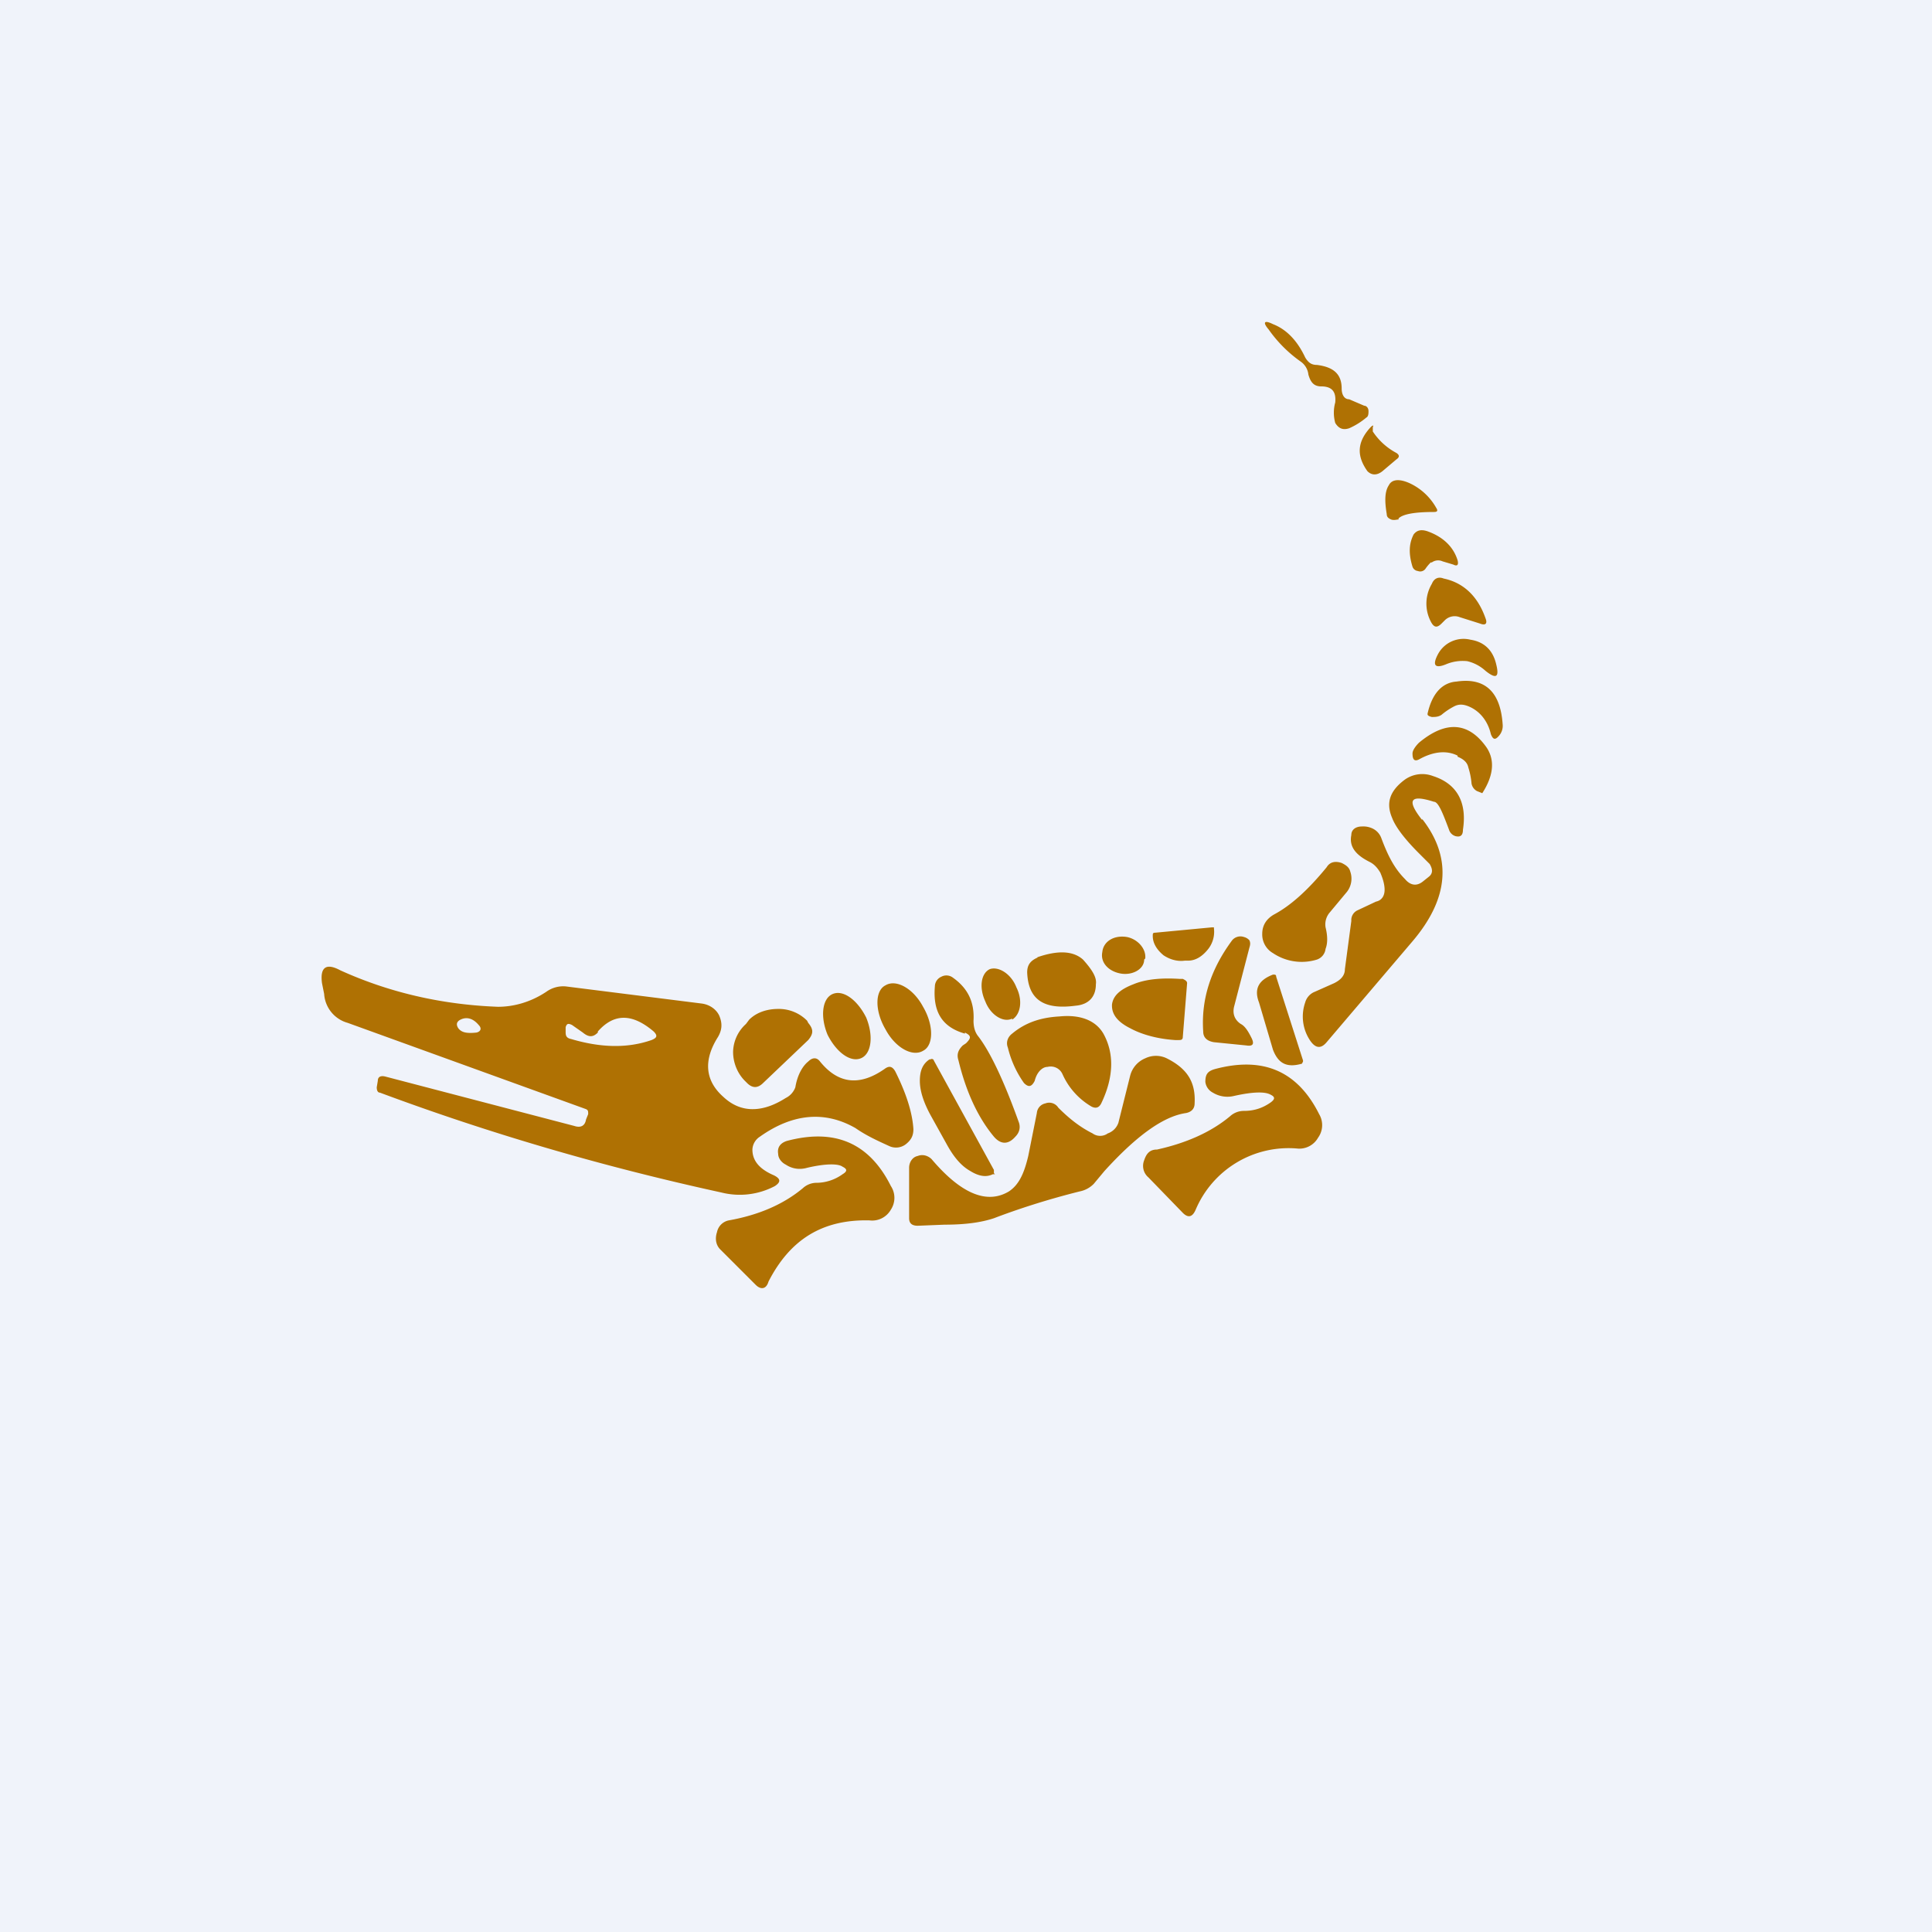 <!-- by TradingView --><svg width="18" height="18" viewBox="0 0 18 18" xmlns="http://www.w3.org/2000/svg"><path fill="#F0F3FA" d="M0 0h18v18H0z"/><path d="M12.12 3.37a1.23 1.23 0 0 1-.3-.3c-.06-.07-.04-.09.04-.05.13.05.23.16.3.31.03.05.06.07.11.07.16.02.23.09.23.22 0 .05.02.1.07.1l.14.06c.02 0 .04.02.04.05 0 .02 0 .05-.02.06a.66.66 0 0 1-.16.1c-.06.02-.1 0-.13-.05a.36.36 0 0 1 0-.19c.01-.1-.03-.15-.13-.15-.07 0-.1-.04-.12-.11a.17.17 0 0 0-.07-.12Zm.67.65a.6.6 0 0 0 .22.2c.03.02.03.04 0 .06l-.13.11c-.05.04-.1.04-.14 0-.1-.14-.1-.27.03-.41.02-.02.03-.02.02 0v.04Zm.24.81c.04-.04.15-.06.33-.06.03 0 .04-.01.02-.04a.55.55 0 0 0-.23-.22c-.1-.05-.18-.05-.21.01-.04.06-.04.15-.02.27 0 .03.02.04.04.05.03.01.05 0 .07 0Zm.3.41a.4.4 0 0 0-.05.06.06.06 0 0 1-.07.02.06.06 0 0 1-.05-.04c-.04-.13-.03-.22.01-.3.03-.04.07-.05.13-.03.14.05.24.14.28.27.01.04 0 .06-.04.04l-.1-.03a.1.1 0 0 0-.1.01Zm.1.57.03-.03a.13.13 0 0 1 .14-.03l.19.06c.05.02.07 0 .05-.05-.07-.2-.2-.33-.39-.37-.05-.02-.09 0-.11.05a.36.36 0 0 0-.01.35c.03.06.06.06.1.02Zm.27.15c.13.02.21.1.24.23.03.12 0 .14-.1.06a.38.38 0 0 0-.17-.09.4.4 0 0 0-.2.03c-.1.04-.13.01-.07-.1a.27.27 0 0 1 .3-.13Zm-.27.7a.65.65 0 0 1 .12-.08c.04-.02.08-.02.13 0 .1.04.18.13.21.26.02.05.04.06.08.01a.14.14 0 0 0 .03-.1c-.02-.3-.16-.44-.43-.4-.14.01-.23.12-.27.3 0 .01 0 .02.04.03.03 0 .06 0 .09-.02Zm.15.38c-.1-.05-.22-.04-.35.03-.05.03-.07.01-.07-.05 0-.03.03-.07.06-.1.24-.2.45-.2.62.03.09.12.08.27-.03.44l-.05-.02a.1.1 0 0 1-.05-.07.68.68 0 0 0-.03-.15c-.01-.05-.05-.08-.1-.1Zm-.33.6c-.15-.19-.11-.24.11-.17.04 0 .08.1.14.26a.09.09 0 0 0 .06.06c.04.01.07 0 .07-.06.04-.26-.06-.43-.28-.5a.28.28 0 0 0-.27.04c-.13.1-.17.21-.11.35.03.08.11.19.25.33l.1.1c.03.05.03.09-.01.12l-.05.04c-.06.05-.12.04-.17-.02-.1-.1-.16-.22-.22-.38a.16.16 0 0 0-.08-.09.2.2 0 0 0-.1-.02c-.06 0-.1.03-.1.08-.02.1.03.18.17.25.04.02.07.05.1.1.03.07.04.12.04.16 0 .06-.03.1-.08.11l-.17.08a.1.1 0 0 0-.06.1l-.06.45c0 .06-.04.1-.1.13l-.18.08a.15.15 0 0 0-.09.1.4.4 0 0 0 .05.36c.05.07.1.07.15.01l.8-.94c.34-.4.37-.78.09-1.14Zm-.9 1c.02.08.02.15 0 .2a.12.12 0 0 1-.08.1.48.48 0 0 1-.41-.06.2.2 0 0 1-.1-.18c0-.08.04-.14.11-.18.15-.08.31-.22.49-.44.03-.05.08-.06.14-.04.04.02.07.04.08.08a.2.2 0 0 1-.04.2l-.15.18a.17.17 0 0 0-.04.14Zm-1.04 0h-.02l-.53.05c-.02 0-.02.01-.02.03 0 .07.04.13.1.18.06.04.13.06.2.05h.03c.07 0 .13-.04.18-.1a.26.26 0 0 0 .06-.2Zm.25.9c.04.02.07.07.1.13s.01.08-.05.07l-.3-.03c-.06-.01-.1-.04-.1-.1-.02-.3.07-.58.27-.85a.1.1 0 0 1 .11-.03.1.1 0 0 1 .05.03c.01.02.01.04 0 .07l-.14.54c-.02.07 0 .13.06.17Zm-.9-.6c0 .09-.11.15-.22.13-.11-.02-.19-.1-.17-.2.01-.1.11-.16.23-.14.1.02.18.11.17.2Zm-1-.02c.2-.07.34-.06.43.02.09.1.13.17.12.23 0 .12-.07.19-.19.2-.3.04-.44-.06-.45-.31 0-.07.03-.11.1-.14Zm-.23.57c-.08.04-.2-.03-.25-.16-.06-.13-.04-.26.04-.3.08-.03.2.04.25.17.06.12.04.25-.04.3Zm-.44.14c-.21-.06-.3-.2-.28-.44a.1.1 0 0 1 .06-.09.1.1 0 0 1 .11.01c.14.1.2.23.19.4 0 .05.01.1.04.14.11.14.24.41.38.8.02.05.01.1-.03.14-.07.08-.14.07-.2 0-.15-.18-.26-.42-.33-.71-.02-.06 0-.1.04-.14L9 9.72c.05-.05.05-.07-.01-.1Zm1.99.06c.02 0 .04 0 .04-.03l.04-.5c0-.02-.02-.03-.04-.04h-.03c-.16-.01-.31 0-.43.05-.13.05-.19.11-.2.19v.01c0 .08.05.15.17.21.11.06.26.1.42.11h.03Zm1.16.2-.01.02c-.14.04-.22 0-.27-.13l-.13-.44c-.05-.13 0-.21.13-.26.02 0 .03 0 .03.02l.25.78Zm-3.54-.1c-.1.06-.26-.03-.35-.2-.1-.17-.1-.36 0-.41.1-.06.26.03.35.2.1.17.1.36 0 .41Zm-.89-.15c.08.16.21.26.31.22.1-.04.12-.21.05-.38-.08-.16-.21-.26-.31-.22-.1.04-.12.21-.05.38Zm-.75.45c.05.05.1.05.15 0l.42-.4c.05-.06.05-.1 0-.16l-.01-.02a.37.37 0 0 0-.27-.11c-.1 0-.2.03-.27.1l-.03.04a.36.36 0 0 0-.12.26c0 .1.04.2.11.27l.02.02Zm2.8-.15c-.05 0-.1.05-.12.13-.03.06-.06.06-.1.02a.96.96 0 0 1-.15-.33c-.02-.05 0-.1.04-.13.12-.1.26-.15.44-.16.2-.02.34.04.41.16.1.18.1.4-.02.65-.02.04-.05.05-.09.03a.66.66 0 0 1-.27-.3.12.12 0 0 0-.14-.07Zm-4.3.49.02-.05c0-.03 0-.04-.03-.05l-2.21-.8a.3.3 0 0 1-.22-.27L3 9.16c-.02-.15.04-.19.17-.12.44.2.93.32 1.47.34.14 0 .3-.04.45-.14a.27.27 0 0 1 .18-.05l1.27.16c.07.01.13.05.16.11.03.07.03.13-.01.2-.14.22-.12.41.05.56.16.15.36.15.58.01a.18.18 0 0 0 .09-.1c.02-.12.07-.2.12-.24.04-.04.08-.04.11 0 .17.21.37.23.6.07.04-.03.07-.03.1.02.1.2.16.38.17.54 0 .06-.02.1-.07.14a.15.15 0 0 1-.15.02c-.11-.05-.22-.1-.32-.17-.28-.16-.58-.14-.89.08a.15.15 0 0 0-.07.12c0 .1.06.18.2.24.06.03.07.06.01.1a.7.7 0 0 1-.5.06c-1.1-.24-2.16-.55-3.18-.93-.02 0-.03-.02-.03-.05l.01-.06c0-.04.03-.05.07-.04l1.76.46c.06.02.1 0 .11-.06Zm.11-.81c-.04.04-.08.05-.14 0l-.1-.07c-.04-.02-.05-.01-.06.02v.04c0 .03 0 .06.05.07.27.08.52.09.75.01.05-.02.06-.04.02-.08-.2-.17-.37-.17-.52 0Zm-1.11-.07c-.05-.06-.11-.08-.17-.05-.04.02-.04.05-.02.08.03.04.08.05.17.04.04-.01.05-.04.02-.07Zm5.72 1.01c.04.03.1.03.14 0a.16.16 0 0 0 .1-.1l.11-.44a.24.24 0 0 1 .14-.16.23.23 0 0 1 .2 0c.2.1.27.23.26.42 0 .05-.03.08-.08.09-.21.03-.46.21-.76.54l-.1.12a.25.25 0 0 1-.13.07c-.32.08-.59.17-.8.25-.12.04-.27.06-.46.06l-.25.01c-.05 0-.08-.02-.08-.07v-.47c0-.05.03-.1.08-.11.05-.02.1 0 .13.03.28.33.52.42.72.3.09-.06.14-.16.18-.33l.08-.4a.1.1 0 0 1 .08-.09.1.1 0 0 1 .12.04c.1.1.2.18.32.24Zm-.92.37v-.03L8.7 9.88c0-.01-.02-.02-.03-.01h-.01c-.06.04-.09.1-.09.2s.04.21.1.32l.15.27c.06.11.13.2.22.25.08.05.15.06.21.03h.02Zm2.58-.73c-.05-.03-.16-.03-.34.01a.26.26 0 0 1-.2-.03.13.13 0 0 1-.07-.1c0-.07.02-.1.09-.12.45-.12.77.02.97.42a.2.2 0 0 1-.01.22.2.2 0 0 1-.2.1.94.94 0 0 0-.94.57c-.03.07-.07.08-.12.03l-.32-.33a.14.14 0 0 1-.04-.16c.02-.06.05-.1.12-.1.27-.06.5-.16.68-.31a.19.19 0 0 1 .13-.05c.1 0 .18-.03.25-.08.04-.03.04-.05 0-.07Zm-3.99.67c.04.02.05.04 0 .07a.42.42 0 0 1-.25.08.19.19 0 0 0-.12.05c-.18.15-.41.25-.69.3a.14.14 0 0 0-.11.11c-.02.06-.01.12.03.16l.33.33c.05.05.1.04.12-.03.2-.39.5-.58.94-.57a.2.2 0 0 0 .2-.1.2.2 0 0 0 0-.22c-.2-.4-.52-.54-.97-.42-.06.02-.09.06-.08.12 0 .04.03.08.07.1.06.04.13.05.2.03.17-.04.29-.04.33-.01Z" fill="#AF7103"/></svg>